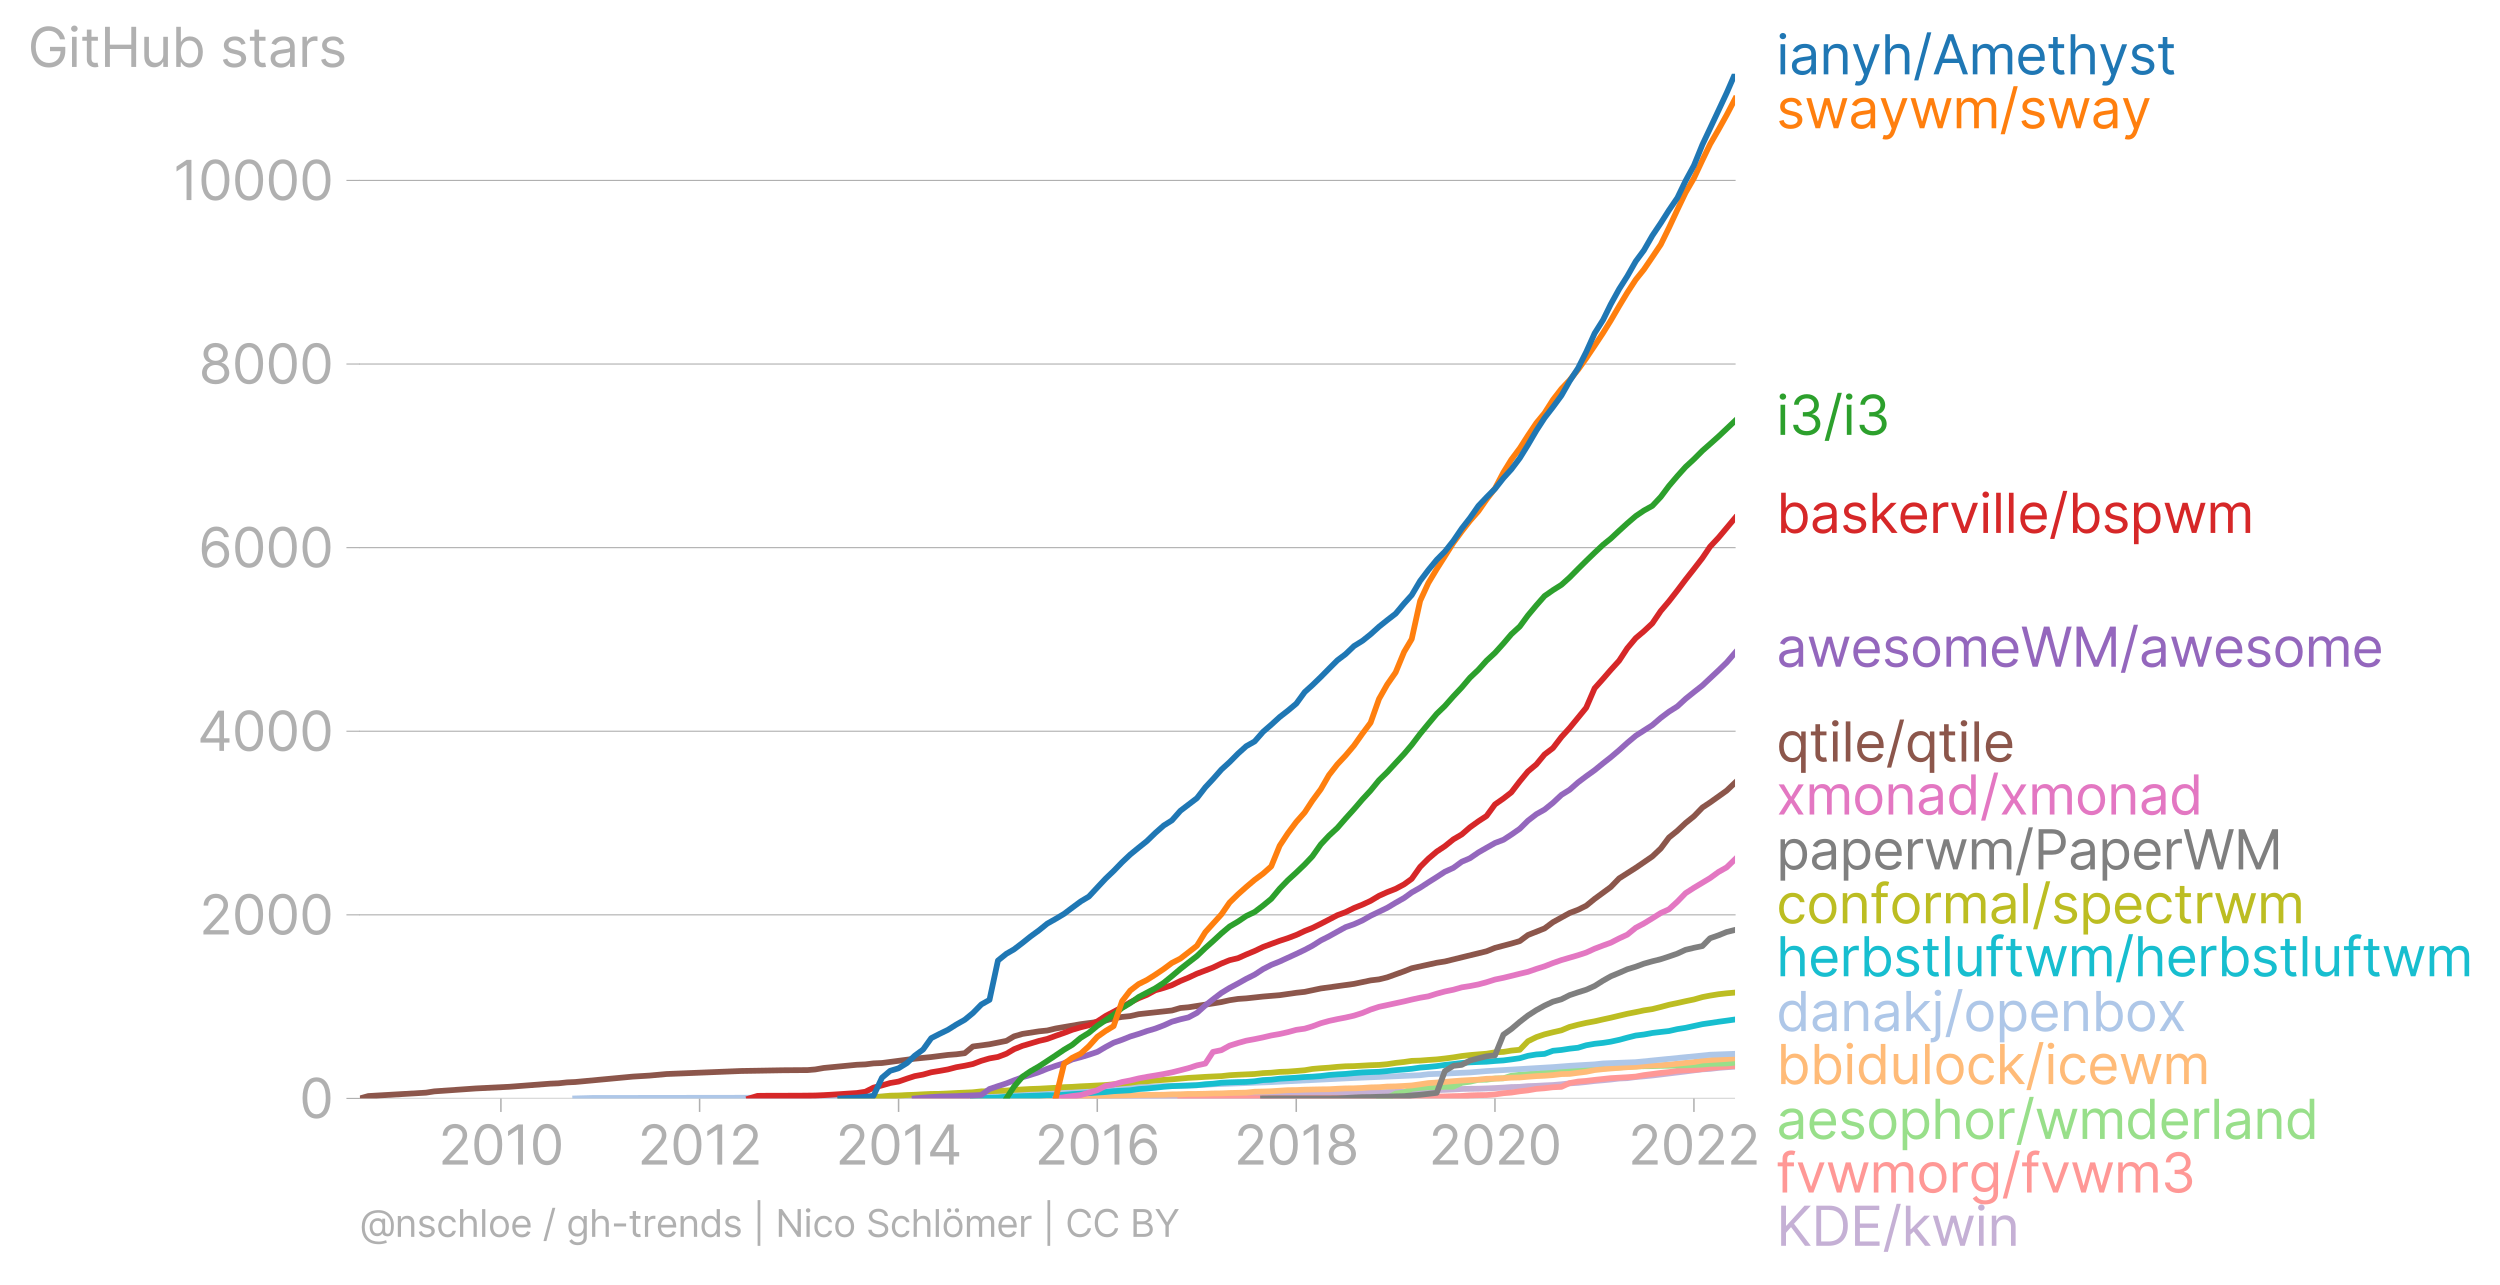 <svg xmlns:xlink="http://www.w3.org/1999/xlink" width="865.668" height="444.8" viewBox="0 0 649.251 333.6" xmlns="http://www.w3.org/2000/svg"><defs><style>*{stroke-linejoin:round;stroke-linecap:butt}</style></defs><g id="figure_1"><path d="M0 333.6h649.25V0H0v333.6z" style="fill:none" id="patch_1"/><g id="axes_1"><path d="M93.468 285.266h357.12V19.154H93.468v266.112z" style="fill:none" id="patch_2"/><g id="matplotlib.axis_1"><g id="xtick_1"><g id="line2d_1"><defs><path id="mdd816fdd1c" d="M0 0v3.5" style="stroke:#b0b0b0;stroke-width:.4"/></defs><use xlink:href="#mdd816fdd1c" x="130.085" y="285.266" style="fill:#b0b0b0;stroke:#b0b0b0;stroke-width:.4"/></g><g style="fill:#b0b0b0" transform="matrix(.14 0 0 -.14 113.847 302.45)" id="text_1"><defs><path id="Inter-Regular-32" d="M482 0h2936v500H1255v36l1045 1119c800 856 1036 1256 1036 1772 0 718-581 1291-1400 1291-815 0-1436-554-1436-1373h536c0 530 344 882 882 882 505 0 891-309 891-800 0-429-252-747-791-1336L482 409V0z" transform="scale(.016)"/><path id="Inter-Regular-30" d="M2000-64c1027 0 1618 871 1618 2391 0 1509-600 2391-1618 2391S382 3836 382 2327C382 807 973-64 2000-64zm0 500c-677 0-1073 680-1073 1891 0 1209 400 1900 1073 1900s1073-691 1073-1900c0-1211-396-1891-1073-1891z" transform="scale(.016)"/><path id="Inter-Regular-31" d="M2118 4655h-563L391 3882v-573l1136 755h28V0h563v4655z" transform="scale(.016)"/></defs><use xlink:href="#Inter-Regular-32"/><use xlink:href="#Inter-Regular-30" x="60.511"/><use xlink:href="#Inter-Regular-31" x="123.011"/><use xlink:href="#Inter-Regular-30" x="169.46"/></g></g><g id="xtick_2"><use xlink:href="#mdd816fdd1c" x="181.688" y="285.266" style="fill:#b0b0b0;stroke:#b0b0b0;stroke-width:.4" id="line2d_2"/><g style="fill:#b0b0b0" transform="matrix(.14 0 0 -.14 165.59 302.45)" id="text_2"><use xlink:href="#Inter-Regular-32"/><use xlink:href="#Inter-Regular-30" x="60.511"/><use xlink:href="#Inter-Regular-31" x="123.011"/><use xlink:href="#Inter-Regular-32" x="169.46"/></g></g><g id="xtick_3"><use xlink:href="#mdd816fdd1c" x="233.362" y="285.266" style="fill:#b0b0b0;stroke:#b0b0b0;stroke-width:.4" id="line2d_3"/><g style="fill:#b0b0b0" transform="matrix(.14 0 0 -.14 217.005 302.45)" id="text_3"><defs><path id="Inter-Regular-34" d="M373 955h2191V0h536v955h636v500h-636v3200h-682L373 1418V955zm2191 500H982v36l1545 2445h37V1455z" transform="scale(.016)"/></defs><use xlink:href="#Inter-Regular-32"/><use xlink:href="#Inter-Regular-30" x="60.511"/><use xlink:href="#Inter-Regular-31" x="123.011"/><use xlink:href="#Inter-Regular-34" x="169.46"/></g></g><g id="xtick_4"><use xlink:href="#mdd816fdd1c" x="284.964" y="285.266" style="fill:#b0b0b0;stroke:#b0b0b0;stroke-width:.4" id="line2d_4"/><g style="fill:#b0b0b0" transform="matrix(.14 0 0 -.14 268.737 302.45)" id="text_4"><defs><path id="Inter-Regular-36" d="M2027-64c941-11 1555 698 1555 1564 0 900-666 1545-1464 1545-479 0-891-234-1145-618h-37c3 1134 444 1791 1164 1791 491 0 786-309 891-727h555c-114 723-664 1227-1446 1227-1048 0-1691-927-1691-2573C409 425 1264-55 2027-64zm0 500c-584 0-1011 498-1009 1055 3 557 450 1054 1028 1054 570 0 990-468 990-1045 0-591-438-1064-1009-1064z" transform="scale(.016)"/></defs><use xlink:href="#Inter-Regular-32"/><use xlink:href="#Inter-Regular-30" x="60.511"/><use xlink:href="#Inter-Regular-31" x="123.011"/><use xlink:href="#Inter-Regular-36" x="169.46"/></g></g><g id="xtick_5"><use xlink:href="#mdd816fdd1c" x="336.638" y="285.266" style="fill:#b0b0b0;stroke:#b0b0b0;stroke-width:.4" id="line2d_5"/><g style="fill:#b0b0b0" transform="matrix(.14 0 0 -.14 320.46 302.45)" id="text_5"><defs><path id="Inter-Regular-38" d="M1973-64c929 0 1577 544 1582 1300-5 589-398 1089-900 1182v27c436 114 722 541 727 1037-5 709-600 1236-1409 1236-818 0-1414-527-1409-1236-5-496 282-923 727-1037v-27c-511-93-905-593-900-1182C386 480 1034-64 1973-64zm0 500c-639 0-1032 328-1027 828-5 525 429 900 1027 900 588 0 1023-375 1027-900-4-500-398-828-1027-828zm0 2209c-509 0-868 319-864 800-4 473 341 782 864 782 513 0 859-309 863-782-4-481-363-800-863-800z" transform="scale(.016)"/></defs><use xlink:href="#Inter-Regular-32"/><use xlink:href="#Inter-Regular-30" x="60.511"/><use xlink:href="#Inter-Regular-31" x="123.011"/><use xlink:href="#Inter-Regular-38" x="169.46"/></g></g><g id="xtick_6"><use xlink:href="#mdd816fdd1c" x="388.241" y="285.266" style="fill:#b0b0b0;stroke:#b0b0b0;stroke-width:.4" id="line2d_6"/><g style="fill:#b0b0b0" transform="matrix(.14 0 0 -.14 371.019 302.45)" id="text_6"><use xlink:href="#Inter-Regular-32"/><use xlink:href="#Inter-Regular-30" x="60.511"/><use xlink:href="#Inter-Regular-32" x="123.011"/><use xlink:href="#Inter-Regular-30" x="183.523"/></g></g><g id="xtick_7"><use xlink:href="#mdd816fdd1c" x="439.914" y="285.266" style="fill:#b0b0b0;stroke:#b0b0b0;stroke-width:.4" id="line2d_7"/><g style="fill:#b0b0b0" transform="matrix(.14 0 0 -.14 422.831 302.45)" id="text_7"><use xlink:href="#Inter-Regular-32"/><use xlink:href="#Inter-Regular-30" x="60.511"/><use xlink:href="#Inter-Regular-32" x="123.011"/><use xlink:href="#Inter-Regular-32" x="183.523"/></g></g></g><g id="matplotlib.axis_2"><g id="ytick_1"><path d="M93.468 285.266h357.12" clip-path="url(#p4272e8a18f)" style="fill:none;stroke:#b0b0b0;stroke-width:.3;stroke-linecap:square" id="line2d_8"/><g id="line2d_9"><defs><path id="m807cc9aea5" d="M0 0h-3.5" style="stroke:#b0b0b0;stroke-width:.3"/></defs><use xlink:href="#m807cc9aea5" x="93.468" y="285.266" style="fill:#b0b0b0;stroke:#b0b0b0;stroke-width:.3"/></g><use xlink:href="#Inter-Regular-30" style="fill:#b0b0b0" transform="matrix(.14 0 0 -.14 77.718 290.358)" id="text_8"/></g><g id="ytick_2"><path d="M93.468 237.585h357.12" clip-path="url(#p4272e8a18f)" style="fill:none;stroke:#b0b0b0;stroke-width:.3;stroke-linecap:square" id="line2d_10"/><use xlink:href="#m807cc9aea5" x="93.468" y="237.585" style="fill:#b0b0b0;stroke:#b0b0b0;stroke-width:.3" id="line2d_11"/><g style="fill:#b0b0b0" transform="matrix(.14 0 0 -.14 51.746 242.676)" id="text_9"><use xlink:href="#Inter-Regular-32"/><use xlink:href="#Inter-Regular-30" x="60.511"/><use xlink:href="#Inter-Regular-30" x="123.011"/><use xlink:href="#Inter-Regular-30" x="185.511"/></g></g><g id="ytick_3"><path d="M93.468 189.903h357.12" clip-path="url(#p4272e8a18f)" style="fill:none;stroke:#b0b0b0;stroke-width:.3;stroke-linecap:square" id="line2d_12"/><use xlink:href="#m807cc9aea5" x="93.468" y="189.903" style="fill:#b0b0b0;stroke:#b0b0b0;stroke-width:.3" id="line2d_13"/><g style="fill:#b0b0b0" transform="matrix(.14 0 0 -.14 51.23 194.994)" id="text_10"><use xlink:href="#Inter-Regular-34"/><use xlink:href="#Inter-Regular-30" x="64.205"/><use xlink:href="#Inter-Regular-30" x="126.705"/><use xlink:href="#Inter-Regular-30" x="189.205"/></g></g><g id="ytick_4"><path d="M93.468 142.221h357.12" clip-path="url(#p4272e8a18f)" style="fill:none;stroke:#b0b0b0;stroke-width:.3;stroke-linecap:square" id="line2d_14"/><use xlink:href="#m807cc9aea5" x="93.468" y="142.221" style="fill:#b0b0b0;stroke:#b0b0b0;stroke-width:.3" id="line2d_15"/><g style="fill:#b0b0b0" transform="matrix(.14 0 0 -.14 51.488 147.312)" id="text_11"><use xlink:href="#Inter-Regular-36"/><use xlink:href="#Inter-Regular-30" x="62.358"/><use xlink:href="#Inter-Regular-30" x="124.858"/><use xlink:href="#Inter-Regular-30" x="187.358"/></g></g><g id="ytick_5"><path d="M93.468 94.54h357.12" clip-path="url(#p4272e8a18f)" style="fill:none;stroke:#b0b0b0;stroke-width:.3;stroke-linecap:square" id="line2d_16"/><use xlink:href="#m807cc9aea5" x="93.468" y="94.539" style="fill:#b0b0b0;stroke:#b0b0b0;stroke-width:.3" id="line2d_17"/><g style="fill:#b0b0b0" transform="matrix(.14 0 0 -.14 51.587 99.63)" id="text_12"><use xlink:href="#Inter-Regular-38"/><use xlink:href="#Inter-Regular-30" x="61.648"/><use xlink:href="#Inter-Regular-30" x="124.148"/><use xlink:href="#Inter-Regular-30" x="186.648"/></g></g><g id="ytick_6"><path d="M93.468 46.857h357.12" clip-path="url(#p4272e8a18f)" style="fill:none;stroke:#b0b0b0;stroke-width:.3;stroke-linecap:square" id="line2d_18"/><use xlink:href="#m807cc9aea5" x="93.468" y="46.857" style="fill:#b0b0b0;stroke:#b0b0b0;stroke-width:.3" id="line2d_19"/><g style="fill:#b0b0b0" transform="matrix(.14 0 0 -.14 44.965 51.949)" id="text_13"><use xlink:href="#Inter-Regular-31"/><use xlink:href="#Inter-Regular-30" x="46.449"/><use xlink:href="#Inter-Regular-30" x="108.949"/><use xlink:href="#Inter-Regular-30" x="171.449"/><use xlink:href="#Inter-Regular-30" x="233.949"/></g></g><g style="fill:#b0b0b0" transform="matrix(.14 0 0 -.14 7.2 17.383)" id="text_14"><defs><path id="Inter-Regular-47" d="M3746 3200h581c-172 900-927 1518-1909 1518-1193 0-2036-918-2036-2391C382 855 1218-64 2455-64c1109 0 1900 739 1900 1891v500H2582v-500h1227c-16-836-566-1363-1354-1363-864 0-1528 654-1528 1863s664 1864 1491 1864c673 0 1130-380 1328-991z" transform="scale(.016)"/><path id="Inter-Regular-69" d="M491 0h536v3491H491V0zm273 4073c209 0 382 163 382 363s-173 364-382 364-382-164-382-364 173-363 382-363z" transform="scale(.016)"/><path id="Inter-Regular-74" d="M2009 3491h-745v836H727v-836H200v-455h527V855c0-610 491-900 946-900 200 0 327 36 400 63l-109 482c-46-9-118-27-237-27-236 0-463 72-463 527v2036h745v455z" transform="scale(.016)"/><path id="Inter-Regular-48" d="M564 0h563v2082h2482V0h564v4655h-564V2582H1127v2073H564V0z" transform="scale(.016)"/><path id="Inter-Regular-75" d="M2691 1427c0-654-500-954-900-954-445 0-764 327-764 836v2182H491V1273C491 382 964-45 1618-45c528 0 873 281 1037 636h36V0h536v3491h-536V1427z" transform="scale(.016)"/><path id="Inter-Regular-62" d="M564 0h518v536h64c118-191 345-609 1018-609 872 0 1482 700 1482 1809 0 1100-610 1800-1491 1800-682 0-891-418-1009-600h-46v1719H564V0zm527 1745c0 782 345 1310 1000 1310 682 0 1018-573 1018-1310 0-745-345-1336-1018-1336-645 0-1000 546-1000 1336z" transform="scale(.016)"/><path id="Inter-Regular-73" d="M2964 2709c-168 496-546 827-1237 827-736 0-1281-418-1281-1009 0-482 286-804 927-954l582-137c352-81 518-250 518-491 0-300-318-545-818-545-439 0-714 189-809 564L336 836C461 243 950-73 1664-73c811 0 1363 443 1363 1046 0 486-304 793-927 945l-518 127c-414 103-600 241-600 510 0 300 318 518 745 518 469 0 662-259 755-500l482 136z" transform="scale(.016)"/><path id="Inter-Regular-61" d="M1518-82c609 0 928 327 1037 555h27V0h536v2300c0 1109-845 1236-1291 1236-527 0-1127-181-1400-818l509-182c119 255 398 528 910 528 493 0 736-262 736-709v-19c0-259-264-236-900-318-648-84-1355-227-1355-1027C327 309 855-82 1518-82zm82 482c-427 0-736 191-736 564 0 409 372 536 791 591 227 27 836 90 927 200v-491c0-437-346-864-982-864z" transform="scale(.016)"/><path id="Inter-Regular-72" d="M491 0h536v2209c0 473 373 818 882 818 143 0 291-27 327-36v545c-61 5-202 9-281 9-419 0-782-236-909-581h-37v527H491V0z" transform="scale(.016)"/></defs><use xlink:href="#Inter-Regular-47"/><use xlink:href="#Inter-Regular-69" x="74.29"/><use xlink:href="#Inter-Regular-74" x="98.011"/><use xlink:href="#Inter-Regular-48" x="134.375"/><use xlink:href="#Inter-Regular-75" x="208.381"/><use xlink:href="#Inter-Regular-62" x="266.477"/><use xlink:href="#Inter-Regular-20" x="328.551"/><use xlink:href="#Inter-Regular-73" x="356.676"/><use xlink:href="#Inter-Regular-74" x="408.949"/><use xlink:href="#Inter-Regular-61" x="445.313"/><use xlink:href="#Inter-Regular-72" x="501.705"/><use xlink:href="#Inter-Regular-73" x="538.921"/></g></g><path d="m276.34 285.266 2.121-.095 2.191-.095 2.121-.024h2.191l2.192-.048 2.05-.024h2.191l2.12-.047h2.192l2.12-.024h2.192l2.192-.024h2.12l2.192-.048 2.12-.024 2.192-.023 2.191-.048h1.98l2.19-.024 2.121-.024 2.192-.048 2.12-.071h2.192l2.191-.024 2.12-.048 2.192-.071 2.12-.048 2.192-.024 2.191-.047 1.98-.096 2.191-.119 2.12-.024h2.192l2.12-.024 2.192-.023 2.191-.143 2.121-.143 2.191-.048 2.121-.096 2.191-.023 2.192-.048 1.98-.143 2.19-.072 2.121-.119 2.191-.071 2.121-.096 2.191-.095 2.192-.12 2.12-.047 2.192-.024 2.12-.071 2.192-.096 2.191-.119 2.05-.143 2.192-.048 2.12-.19 2.192-.072 2.12-.12 2.192-.094 2.191-.191 2.12-.239 2.192-.143 2.12-.214 2.192-.262 2.191-.191 1.98-.19 2.191-.263 2.12-.095 2.192-.287 2.12-.19 2.192-.215 2.191-.262 2.121-.262 2.191-.263 2.121-.262 2.191-.286 2.192-.262 1.98-.12 2.19-.262 2.121-.167 2.191-.143" clip-path="url(#p4272e8a18f)" style="fill:none;stroke:#c5b0d5;stroke-width:1.5;stroke-linecap:square" id="line2d_20"/><path d="m306.525 285.266 2.12-.024h2.192l2.191-.023h8.483l2.12-.024h6.503l2.192-.048h4.312l2.191-.024 1.98-.024H351.624l2.191-.047h2.121l2.191-.048h2.121l2.191-.024h2.192l1.98-.047 2.19-.024 2.121-.048 2.191-.071 2.121-.048 2.191-.072 2.192-.047 2.12-.143 2.192-.072 2.12-.024 2.192-.167 2.191-.31 2.05-.166 2.192-.334 2.12-.239 2.192-.381 2.12-.167 2.192-.262 2.191-.096 2.12-.977 2.192-.405 2.12-.167 2.192-.263 2.191-.238 1.98-.214 2.191-.12 2.12-.119 2.192-.167 2.12-.381 2.192-.286 2.191-.286 2.121-.215 2.191-.334 2.121-.143 2.191-.095 2.192-.215 1.98-.286 2.19-.19 2.121-.167 2.191-.167" clip-path="url(#p4272e8a18f)" style="fill:none;stroke:#ff9896;stroke-width:1.5;stroke-linecap:square" id="line2d_21"/><path d="m358.127 285.266 2.121-.119 2.191-1.12 2.192-.334 1.98-.93 2.19-.238 2.121-.143 2.191-.096 2.121-.047 2.191-.024 2.192-1.002 2.12-.286 2.192-.5 2.12-.024 2.192-.31 2.191-.048 2.05-.667 2.192-.263 2.12-.19 2.192-.143 2.12-.286 2.192-.239 2.191-.238 2.12-.048 2.192-.071 2.12-.167 2.192-.167 2.191-.096 1.98-.119 2.191-.143 2.12-.143 2.192-.12 2.12-.047 2.192-.024 2.191-.071 2.121-.024 2.191-.095 2.121-.024 2.191-.096 2.192-.095 1.98-.19 2.19-.048 2.121-.048 2.191-.215" clip-path="url(#p4272e8a18f)" style="fill:none;stroke:#98df8a;stroke-width:1.5;stroke-linecap:square" id="line2d_22"/><g style="fill:#1f77b4" transform="matrix(.14 0 0 -.14 461.302 19.307)" id="text_15"><defs><path id="Inter-Regular-6e" d="M1027 2100c0 609 378 955 891 955 498 0 800-325 800-873V0h537v2218c0 891-475 1318-1182 1318-527 0-855-236-1018-591h-46v546H491V0h536v2100z" transform="scale(.016)"/><path id="Inter-Regular-79" d="M836-1309c485 0 825 257 1028 800l1482 4000h-582L1800 709h-36L800 3491H218L1509-18l-100-273c-195-532-436-582-827-482l-136-472c54-28 209-64 390-64z" transform="scale(.016)"/><path id="Inter-Regular-68" d="M1027 2100c0 609 389 955 919 955 504 0 809-319 809-873V0h536v2218c0 898-477 1318-1191 1318-550 0-864-229-1027-591h-46v1710H491V0h536v2100z" transform="scale(.016)"/><path id="Inter-Regular-2f" d="M2136 4873h-490L146-700h490l1500 5573z" transform="scale(.016)"/><path id="Inter-Regular-41" d="m755 0 468 1318h1882L3573 0h591L2455 4655h-582L164 0h591zm645 1818 746 2100h36l745-2100H1400z" transform="scale(.016)"/><path id="Inter-Regular-6d" d="M491 0h536v2182c0 511 373 873 791 873 407 0 691-266 691-664V0h546v2273c0 450 281 782 772 782 382 0 709-203 709-719V0h537v2336c0 821-441 1200-1064 1200-500 0-866-229-1045-591h-37c-172 373-477 591-936 591-455 0-791-218-936-591h-46v546H491V0z" transform="scale(.016)"/><path id="Inter-Regular-65" d="M1955-73c709 0 1227 355 1391 882l-519 146c-136-364-452-546-872-546-630 0-1064 407-1089 1155h2534v227c0 1300-773 1745-1500 1745-945 0-1573-745-1573-1818S946-73 1955-73zM866 2027c36 543 420 1028 1034 1028 582 0 955-437 955-1028H866z" transform="scale(.016)"/></defs><use xlink:href="#Inter-Regular-69"/><use xlink:href="#Inter-Regular-61" x="23.722"/><use xlink:href="#Inter-Regular-6e" x="80.114"/><use xlink:href="#Inter-Regular-79" x="138.636"/><use xlink:href="#Inter-Regular-68" x="194.318"/><use xlink:href="#Inter-Regular-2f" x="253.409"/><use xlink:href="#Inter-Regular-41" x="289.063"/><use xlink:href="#Inter-Regular-6d" x="356.676"/><use xlink:href="#Inter-Regular-65" x="443.608"/><use xlink:href="#Inter-Regular-74" x="501.847"/><use xlink:href="#Inter-Regular-68" x="538.21"/><use xlink:href="#Inter-Regular-79" x="597.301"/><use xlink:href="#Inter-Regular-73" x="652.983"/><use xlink:href="#Inter-Regular-74" x="705.256"/></g><g style="fill:#ff7f0e" transform="matrix(.14 0 0 -.14 461.302 33.307)" id="text_16"><defs><path id="Inter-Regular-77" d="M1282 0h527l764 2682h54L3391 0h527l1064 3491h-564L3664 827h-37l-736 2664h-573L1573 818h-37L782 3491H218L1282 0z" transform="scale(.016)"/></defs><use xlink:href="#Inter-Regular-73"/><use xlink:href="#Inter-Regular-77" x="52.273"/><use xlink:href="#Inter-Regular-61" x="133.523"/><use xlink:href="#Inter-Regular-79" x="189.915"/><use xlink:href="#Inter-Regular-77" x="245.597"/><use xlink:href="#Inter-Regular-6d" x="326.847"/><use xlink:href="#Inter-Regular-2f" x="413.778"/><use xlink:href="#Inter-Regular-73" x="449.432"/><use xlink:href="#Inter-Regular-77" x="501.705"/><use xlink:href="#Inter-Regular-61" x="582.955"/><use xlink:href="#Inter-Regular-79" x="639.347"/></g><g style="fill:#2ca02c" transform="matrix(.14 0 0 -.14 461.302 112.933)" id="text_17"><defs><path id="Inter-Regular-33" d="M2055-64c902 0 1572 566 1572 1328 0 591-350 1020-936 1118v36c470 143 764 530 764 1055 0 659-521 1245-1382 1245-805 0-1473-495-1500-1227h545c21 464 462 736 946 736 513 0 845-311 845-782 0-490-384-809-936-809h-373v-500h373c707 0 1100-359 1100-872 0-494-430-828-1027-828-539 0-966 278-1000 728H473C507 432 1152-64 2055-64z" transform="scale(.016)"/></defs><use xlink:href="#Inter-Regular-69"/><use xlink:href="#Inter-Regular-33" x="23.722"/><use xlink:href="#Inter-Regular-2f" x="87.358"/><use xlink:href="#Inter-Regular-69" x="123.011"/><use xlink:href="#Inter-Regular-33" x="146.733"/></g><g style="fill:#d62728" transform="matrix(.14 0 0 -.14 461.302 138.395)" id="text_18"><defs><path id="Inter-Regular-6b" d="M491 0h536v1307l375 348L2709 0h682L1807 2000l1475 1491h-664L1091 1936h-64v2719H491V0z" transform="scale(.016)"/><path id="Inter-Regular-76" d="M3346 3491h-582L1800 709h-36L800 3491H218L1509 0h546l1291 3491z" transform="scale(.016)"/><path id="Inter-Regular-6c" d="M1027 4655H491V0h536v4655z" transform="scale(.016)"/><path id="Inter-Regular-70" d="M491-1309h536V536h46c118-191 345-609 1018-609 873 0 1482 700 1482 1809 0 1100-609 1800-1491 1800-682 0-891-418-1009-600h-64v555H491v-4800zm527 3054c0 782 346 1310 1000 1310 682 0 1018-573 1018-1310 0-745-345-1336-1018-1336-645 0-1000 546-1000 1336z" transform="scale(.016)"/></defs><use xlink:href="#Inter-Regular-62"/><use xlink:href="#Inter-Regular-61" x="62.074"/><use xlink:href="#Inter-Regular-73" x="118.466"/><use xlink:href="#Inter-Regular-6b" x="170.739"/><use xlink:href="#Inter-Regular-65" x="225.142"/><use xlink:href="#Inter-Regular-72" x="283.381"/><use xlink:href="#Inter-Regular-76" x="320.597"/><use xlink:href="#Inter-Regular-69" x="376.278"/><use xlink:href="#Inter-Regular-6c" x="400"/><use xlink:href="#Inter-Regular-6c" x="423.722"/><use xlink:href="#Inter-Regular-65" x="447.443"/><use xlink:href="#Inter-Regular-2f" x="505.682"/><use xlink:href="#Inter-Regular-62" x="541.335"/><use xlink:href="#Inter-Regular-73" x="603.409"/><use xlink:href="#Inter-Regular-70" x="655.682"/><use xlink:href="#Inter-Regular-77" x="716.619"/><use xlink:href="#Inter-Regular-6d" x="797.869"/></g><g style="fill:#9467bd" transform="matrix(.14 0 0 -.14 461.302 173.155)" id="text_19"><defs><path id="Inter-Regular-6f" d="M1909-73c946 0 1582 718 1582 1800 0 1091-636 1809-1582 1809-945 0-1582-718-1582-1809C327 645 964-73 1909-73zm0 482c-718 0-1045 618-1045 1318s327 1328 1045 1328 1046-628 1046-1328S2627 409 1909 409z" transform="scale(.016)"/><path id="Inter-Regular-57" d="M1409 0h582l1027 3709h37L4082 0h582l1272 4655h-572L4391 864h-45l-991 3791h-637L1727 864h-45L709 4655H136L1409 0z" transform="scale(.016)"/><path id="Inter-Regular-4d" d="M564 4655V0h527v3536h45L2591 0h509l1455 3536h45V0h527v4655h-672L2873 791h-55L1236 4655H564z" transform="scale(.016)"/></defs><use xlink:href="#Inter-Regular-61"/><use xlink:href="#Inter-Regular-77" x="56.392"/><use xlink:href="#Inter-Regular-65" x="137.642"/><use xlink:href="#Inter-Regular-73" x="195.881"/><use xlink:href="#Inter-Regular-6f" x="248.153"/><use xlink:href="#Inter-Regular-6d" x="307.813"/><use xlink:href="#Inter-Regular-65" x="394.744"/><use xlink:href="#Inter-Regular-57" x="452.983"/><use xlink:href="#Inter-Regular-4d" x="547.869"/><use xlink:href="#Inter-Regular-2f" x="636.79"/><use xlink:href="#Inter-Regular-61" x="672.443"/><use xlink:href="#Inter-Regular-77" x="728.835"/><use xlink:href="#Inter-Regular-65" x="810.085"/><use xlink:href="#Inter-Regular-73" x="868.324"/><use xlink:href="#Inter-Regular-6f" x="920.597"/><use xlink:href="#Inter-Regular-6d" x="980.256"/><use xlink:href="#Inter-Regular-65" x="1067.188"/></g><g style="fill:#8c564b" transform="matrix(.14 0 0 -.14 461.302 197.775)" id="text_20"><defs><path id="Inter-Regular-71" d="M2873-1309h536v4800h-518v-555h-64c-118 182-327 600-1009 600-882 0-1491-700-1491-1800C327 627 936-73 1809-73c673 0 900 418 1018 609h46v-1845zM1882 409c-673 0-1018 591-1018 1336 0 737 336 1310 1018 1310 654 0 1000-528 1000-1310 0-790-355-1336-1000-1336z" transform="scale(.016)"/></defs><use xlink:href="#Inter-Regular-71"/><use xlink:href="#Inter-Regular-74" x="60.938"/><use xlink:href="#Inter-Regular-69" x="97.301"/><use xlink:href="#Inter-Regular-6c" x="121.023"/><use xlink:href="#Inter-Regular-65" x="144.744"/><use xlink:href="#Inter-Regular-2f" x="202.983"/><use xlink:href="#Inter-Regular-71" x="238.636"/><use xlink:href="#Inter-Regular-74" x="299.574"/><use xlink:href="#Inter-Regular-69" x="335.938"/><use xlink:href="#Inter-Regular-6c" x="359.659"/><use xlink:href="#Inter-Regular-65" x="383.381"/></g><g style="fill:#e377c2" transform="matrix(.14 0 0 -.14 461.302 211.536)" id="text_21"><defs><path id="Inter-Regular-78" d="M891 3491H273l1109-1746L273 0h618l836 1355L2564 0h618L2055 1745l1127 1746h-618l-837-1427-836 1427z" transform="scale(.016)"/><path id="Inter-Regular-64" d="M1809-73c673 0 900 418 1018 609h64V0h518v4655h-536V2936h-46c-118 182-327 600-1009 600-882 0-1491-700-1491-1800C327 627 936-73 1809-73zm73 482c-673 0-1018 591-1018 1336 0 737 336 1310 1018 1310 654 0 1000-528 1000-1310 0-790-355-1336-1000-1336z" transform="scale(.016)"/></defs><use xlink:href="#Inter-Regular-78"/><use xlink:href="#Inter-Regular-6d" x="53.977"/><use xlink:href="#Inter-Regular-6f" x="140.909"/><use xlink:href="#Inter-Regular-6e" x="200.568"/><use xlink:href="#Inter-Regular-61" x="259.091"/><use xlink:href="#Inter-Regular-64" x="315.483"/><use xlink:href="#Inter-Regular-2f" x="377.557"/><use xlink:href="#Inter-Regular-78" x="413.21"/><use xlink:href="#Inter-Regular-6d" x="467.188"/><use xlink:href="#Inter-Regular-6f" x="554.119"/><use xlink:href="#Inter-Regular-6e" x="613.779"/><use xlink:href="#Inter-Regular-61" x="672.301"/><use xlink:href="#Inter-Regular-64" x="728.693"/></g><g style="fill:#7f7f7f" transform="matrix(.14 0 0 -.14 461.302 225.775)" id="text_22"><defs><path id="Inter-Regular-50" d="M564 0h563v1700h1019c1084 0 1572 659 1572 1482s-488 1473-1582 1473H564V0zm563 2200v1955h991c757 0 1046-414 1046-973s-289-982-1037-982H1127z" transform="scale(.016)"/></defs><use xlink:href="#Inter-Regular-70"/><use xlink:href="#Inter-Regular-61" x="60.938"/><use xlink:href="#Inter-Regular-70" x="117.33"/><use xlink:href="#Inter-Regular-65" x="178.267"/><use xlink:href="#Inter-Regular-72" x="236.506"/><use xlink:href="#Inter-Regular-77" x="273.722"/><use xlink:href="#Inter-Regular-6d" x="354.972"/><use xlink:href="#Inter-Regular-2f" x="441.904"/><use xlink:href="#Inter-Regular-50" x="477.557"/><use xlink:href="#Inter-Regular-61" x="541.051"/><use xlink:href="#Inter-Regular-70" x="597.443"/><use xlink:href="#Inter-Regular-65" x="658.381"/><use xlink:href="#Inter-Regular-72" x="716.619"/><use xlink:href="#Inter-Regular-57" x="753.835"/><use xlink:href="#Inter-Regular-4d" x="848.722"/></g><g style="fill:#bcbd22" transform="matrix(.14 0 0 -.14 461.302 239.775)" id="text_23"><defs><path id="Inter-Regular-63" d="M1909-73c773 0 1282 473 1373 1091h-536c-100-382-419-609-837-609-636 0-1045 527-1045 1336 0 791 418 1310 1045 1310 473 0 755-291 837-610h536c-91 655-646 1091-1382 1091-945 0-1573-745-1573-1809C327 682 927-73 1909-73z" transform="scale(.016)"/><path id="Inter-Regular-66" d="M2046 3491h-782v354c0 346 145 528 500 528 154 0 245-37 300-55l154 464c-82 36-245 91-509 91-500 0-982-300-982-900v-482H164v-455h563V0h537v3036h782v455z" transform="scale(.016)"/></defs><use xlink:href="#Inter-Regular-63"/><use xlink:href="#Inter-Regular-6f" x="55.824"/><use xlink:href="#Inter-Regular-6e" x="115.483"/><use xlink:href="#Inter-Regular-66" x="174.006"/><use xlink:href="#Inter-Regular-6f" x="210.085"/><use xlink:href="#Inter-Regular-72" x="269.744"/><use xlink:href="#Inter-Regular-6d" x="306.96"/><use xlink:href="#Inter-Regular-61" x="393.892"/><use xlink:href="#Inter-Regular-6c" x="450.284"/><use xlink:href="#Inter-Regular-2f" x="474.006"/><use xlink:href="#Inter-Regular-73" x="509.659"/><use xlink:href="#Inter-Regular-70" x="561.932"/><use xlink:href="#Inter-Regular-65" x="622.869"/><use xlink:href="#Inter-Regular-63" x="681.108"/><use xlink:href="#Inter-Regular-74" x="736.932"/><use xlink:href="#Inter-Regular-72" x="773.296"/><use xlink:href="#Inter-Regular-77" x="810.511"/><use xlink:href="#Inter-Regular-6d" x="891.762"/></g><g style="fill:#17becf" transform="matrix(.14 0 0 -.14 461.302 253.536)" id="text_24"><use xlink:href="#Inter-Regular-68"/><use xlink:href="#Inter-Regular-65" x="59.091"/><use xlink:href="#Inter-Regular-72" x="117.33"/><use xlink:href="#Inter-Regular-62" x="154.545"/><use xlink:href="#Inter-Regular-73" x="216.619"/><use xlink:href="#Inter-Regular-74" x="268.892"/><use xlink:href="#Inter-Regular-6c" x="305.256"/><use xlink:href="#Inter-Regular-75" x="328.977"/><use xlink:href="#Inter-Regular-66" x="387.074"/><use xlink:href="#Inter-Regular-74" x="423.153"/><use xlink:href="#Inter-Regular-77" x="459.517"/><use xlink:href="#Inter-Regular-6d" x="540.767"/><use xlink:href="#Inter-Regular-2f" x="627.699"/><use xlink:href="#Inter-Regular-68" x="663.352"/><use xlink:href="#Inter-Regular-65" x="722.443"/><use xlink:href="#Inter-Regular-72" x="780.682"/><use xlink:href="#Inter-Regular-62" x="817.898"/><use xlink:href="#Inter-Regular-73" x="879.972"/><use xlink:href="#Inter-Regular-74" x="932.245"/><use xlink:href="#Inter-Regular-6c" x="968.608"/><use xlink:href="#Inter-Regular-75" x="992.33"/><use xlink:href="#Inter-Regular-66" x="1050.426"/><use xlink:href="#Inter-Regular-74" x="1086.506"/><use xlink:href="#Inter-Regular-77" x="1122.87"/><use xlink:href="#Inter-Regular-6d" x="1204.12"/></g><g style="fill:#aec7e8" transform="matrix(.14 0 0 -.14 461.302 267.775)" id="text_25"><defs><path id="Inter-Regular-6a" d="M491 3491V-255c0-354-145-554-473-554H-82v-500H27c673 0 1000 409 1000 1054v3746H491zm264 582c209 0 381 163 381 363s-172 364-381 364-382-164-382-364 173-363 382-363z" transform="scale(.016)"/></defs><use xlink:href="#Inter-Regular-64"/><use xlink:href="#Inter-Regular-61" x="62.074"/><use xlink:href="#Inter-Regular-6e" x="118.466"/><use xlink:href="#Inter-Regular-61" x="176.989"/><use xlink:href="#Inter-Regular-6b" x="233.381"/><use xlink:href="#Inter-Regular-6a" x="287.784"/><use xlink:href="#Inter-Regular-2f" x="311.506"/><use xlink:href="#Inter-Regular-6f" x="347.159"/><use xlink:href="#Inter-Regular-70" x="406.818"/><use xlink:href="#Inter-Regular-65" x="467.756"/><use xlink:href="#Inter-Regular-6e" x="525.994"/><use xlink:href="#Inter-Regular-62" x="584.517"/><use xlink:href="#Inter-Regular-6f" x="646.591"/><use xlink:href="#Inter-Regular-78" x="706.25"/></g><g style="fill:#ffbb78" transform="matrix(.14 0 0 -.14 461.302 281.536)" id="text_26"><use xlink:href="#Inter-Regular-62"/><use xlink:href="#Inter-Regular-62" x="62.074"/><use xlink:href="#Inter-Regular-69" x="124.148"/><use xlink:href="#Inter-Regular-64" x="147.869"/><use xlink:href="#Inter-Regular-75" x="209.943"/><use xlink:href="#Inter-Regular-6c" x="268.04"/><use xlink:href="#Inter-Regular-6f" x="291.761"/><use xlink:href="#Inter-Regular-63" x="351.421"/><use xlink:href="#Inter-Regular-6b" x="407.244"/><use xlink:href="#Inter-Regular-2f" x="461.648"/><use xlink:href="#Inter-Regular-69" x="497.301"/><use xlink:href="#Inter-Regular-63" x="521.023"/><use xlink:href="#Inter-Regular-65" x="576.847"/><use xlink:href="#Inter-Regular-77" x="635.085"/><use xlink:href="#Inter-Regular-6d" x="716.335"/></g><g style="fill:#98df8a" transform="matrix(.14 0 0 -.14 461.302 295.775)" id="text_27"><use xlink:href="#Inter-Regular-61"/><use xlink:href="#Inter-Regular-65" x="56.392"/><use xlink:href="#Inter-Regular-73" x="114.631"/><use xlink:href="#Inter-Regular-6f" x="166.903"/><use xlink:href="#Inter-Regular-70" x="226.563"/><use xlink:href="#Inter-Regular-68" x="287.5"/><use xlink:href="#Inter-Regular-6f" x="346.591"/><use xlink:href="#Inter-Regular-72" x="406.25"/><use xlink:href="#Inter-Regular-2f" x="443.466"/><use xlink:href="#Inter-Regular-77" x="479.119"/><use xlink:href="#Inter-Regular-6d" x="560.369"/><use xlink:href="#Inter-Regular-64" x="647.301"/><use xlink:href="#Inter-Regular-65" x="709.375"/><use xlink:href="#Inter-Regular-72" x="767.614"/><use xlink:href="#Inter-Regular-6c" x="804.83"/><use xlink:href="#Inter-Regular-61" x="828.551"/><use xlink:href="#Inter-Regular-6e" x="884.943"/><use xlink:href="#Inter-Regular-64" x="943.466"/></g><g style="fill:#ff9896" transform="matrix(.14 0 0 -.14 461.302 309.695)" id="text_28"><defs><path id="Inter-Regular-67" d="M1900-1382c836 0 1509 382 1509 1282v3591h-518v-555h-55c-118 182-336 600-1018 600-882 0-1491-700-1491-1772C327 673 964 55 1809 55c682 0 900 400 1018 590h46V-64c0-581-409-845-973-845-634 0-857 334-1000 527L473-682c218-366 648-700 1427-700zm-18 1918c-673 0-1018 509-1018 1237 0 709 336 1282 1018 1282 654 0 1000-528 1000-1282 0-773-355-1237-1000-1237z" transform="scale(.016)"/></defs><use xlink:href="#Inter-Regular-66"/><use xlink:href="#Inter-Regular-76" x="36.08"/><use xlink:href="#Inter-Regular-77" x="91.761"/><use xlink:href="#Inter-Regular-6d" x="173.011"/><use xlink:href="#Inter-Regular-6f" x="259.943"/><use xlink:href="#Inter-Regular-72" x="319.602"/><use xlink:href="#Inter-Regular-67" x="356.818"/><use xlink:href="#Inter-Regular-2f" x="417.756"/><use xlink:href="#Inter-Regular-66" x="453.409"/><use xlink:href="#Inter-Regular-76" x="489.489"/><use xlink:href="#Inter-Regular-77" x="545.171"/><use xlink:href="#Inter-Regular-6d" x="626.421"/><use xlink:href="#Inter-Regular-33" x="713.352"/></g><g style="fill:#c5b0d5" transform="matrix(.14 0 0 -.14 461.302 323.536)" id="text_29"><defs><path id="Inter-Regular-4b" d="M564 0h563v1509l582 655L3327 0h682L2055 2555l1954 2100h-736L1182 2345h-55v2310H564V0z" transform="scale(.016)"/><path id="Inter-Regular-44" d="M2000 0c1418 0 2218 882 2218 2336 0 1446-800 2319-2154 2319H564V0h1436zm-873 500v3655h900c1091 0 1646-691 1646-1819 0-1136-555-1836-1709-1836h-837z" transform="scale(.016)"/><path id="Inter-Regular-45" d="M564 0h2845v500H1127v1582h2100v500H1127v1573h2246v500H564V0z" transform="scale(.016)"/></defs><use xlink:href="#Inter-Regular-4b"/><use xlink:href="#Inter-Regular-44" x="65.199"/><use xlink:href="#Inter-Regular-45" x="137.074"/><use xlink:href="#Inter-Regular-2f" x="196.875"/><use xlink:href="#Inter-Regular-6b" x="232.528"/><use xlink:href="#Inter-Regular-77" x="286.932"/><use xlink:href="#Inter-Regular-69" x="368.182"/><use xlink:href="#Inter-Regular-6e" x="391.903"/></g><g style="fill:#b0b0b0" transform="matrix(.097 0 0 -.097 93.468 321.222)" id="text_30"><defs><path id="Inter-Regular-40" d="M3173-1227c463 0 1054 136 1336 254l-127 418c-164-54-691-236-1191-236C1636-791 809 82 809 1627c0 1518 846 2428 2273 2428 1445 0 2127-1019 2127-2037 0-1036-109-1500-573-1500-272 0-418 227-418 482v2055h-482v-255h-27c-63 200-418 373-873 327-681-72-1200-636-1200-1454 0-864 410-1528 1200-1555 519-18 791 237 900 500h28c54-391 545-527 863-527 964 0 1055 1036 1055 1918 0 1246-873 2473-2573 2473-1754 0-2800-1064-2800-2837 0-1836 1009-2872 2864-2872zM2909 582c-591 0-800 536-800 1118 0 527 300 982 818 982 546 0 837-218 837-982 0-755-246-1118-855-1118z" transform="scale(.016)"/><path id="Inter-Regular-2d" d="M2491 2245H455v-500h2036v500z" transform="scale(.016)"/><path id="Inter-Regular-7c" d="M1273 6155H818v-7655h455v7655z" transform="scale(.016)"/><path id="Inter-Regular-4e" d="M4255 4655h-555V991h-45L1109 4655H564V0h563v3655h46L3709 0h546v4655z" transform="scale(.016)"/><path id="Inter-Regular-53" d="M3109 3491h546c-25 702-673 1227-1573 1227-891 0-1591-518-1591-1300 0-627 455-1000 1182-1209l573-164c490-136 927-309 927-772 0-509-491-846-1137-846-554 0-1045 246-1090 773H364C418 436 1036-82 2036-82c1073 0 1682 591 1682 1346 0 872-827 1154-1309 1281l-473 128c-345 91-900 272-900 772 0 446 410 773 1028 773 563 0 991-268 1045-727z" transform="scale(.016)"/><path id="Inter-Regular-f6" d="M1909-73c946 0 1582 718 1582 1800 0 1091-636 1809-1582 1809-945 0-1582-718-1582-1809C327 645 964-73 1909-73zm0 482c-718 0-1045 618-1045 1318s327 1328 1045 1328 1046-628 1046-1328S2627 409 1909 409zm-654 3664c209 0 363 172 363 363 0 209-154 364-363 364-191 0-364-155-364-364 0-191 173-363 364-363zm1309 0c209 0 363 172 363 363 0 209-154 364-363 364-191 0-364-155-364-364 0-191 173-363 364-363z" transform="scale(.016)"/><path id="Inter-Regular-43" d="M4309 3200c-173 955-936 1518-1873 1518-1190 0-2054-918-2054-2391C382 855 1246-64 2436-64c937 0 1700 564 1873 1519h-563c-137-646-691-991-1310-991-845 0-1509 654-1509 1863s664 1864 1509 1864c619 0 1173-346 1310-991h563z" transform="scale(.016)"/><path id="Inter-Regular-42" d="M564 0h1682c1100 0 1554 536 1554 1236 0 737-509 1137-936 1164v45c400 110 754 373 754 973 0 682-454 1237-1427 1237H564V0zm563 500v1618h1146c609 0 991-409 991-882 0-409-282-736-1018-736H1127zm0 2109v1546h1064c618 0 891-328 891-737 0-491-400-809-909-809H1127z" transform="scale(.016)"/><path id="Inter-Regular-59" d="m164 4655 1682-2737V0h563v1918l1682 2737h-645L2155 2482h-55L809 4655H164z" transform="scale(.016)"/></defs><use xlink:href="#Inter-Regular-40"/><use xlink:href="#Inter-Regular-6e" x="93.608"/><use xlink:href="#Inter-Regular-73" x="152.131"/><use xlink:href="#Inter-Regular-63" x="204.403"/><use xlink:href="#Inter-Regular-68" x="260.227"/><use xlink:href="#Inter-Regular-6c" x="319.318"/><use xlink:href="#Inter-Regular-6f" x="343.04"/><use xlink:href="#Inter-Regular-65" x="402.699"/><use xlink:href="#Inter-Regular-20" x="460.938"/><use xlink:href="#Inter-Regular-2f" x="489.063"/><use xlink:href="#Inter-Regular-20" x="524.716"/><use xlink:href="#Inter-Regular-67" x="552.841"/><use xlink:href="#Inter-Regular-68" x="613.779"/><use xlink:href="#Inter-Regular-2d" x="672.869"/><use xlink:href="#Inter-Regular-74" x="718.892"/><use xlink:href="#Inter-Regular-72" x="755.256"/><use xlink:href="#Inter-Regular-65" x="792.472"/><use xlink:href="#Inter-Regular-6e" x="850.71"/><use xlink:href="#Inter-Regular-64" x="909.233"/><use xlink:href="#Inter-Regular-73" x="971.307"/><use xlink:href="#Inter-Regular-20" x="1023.58"/><use xlink:href="#Inter-Regular-7c" x="1051.705"/><use xlink:href="#Inter-Regular-20" x="1084.375"/><use xlink:href="#Inter-Regular-4e" x="1112.5"/><use xlink:href="#Inter-Regular-69" x="1187.784"/><use xlink:href="#Inter-Regular-63" x="1211.506"/><use xlink:href="#Inter-Regular-6f" x="1267.33"/><use xlink:href="#Inter-Regular-20" x="1326.989"/><use xlink:href="#Inter-Regular-53" x="1355.114"/><use xlink:href="#Inter-Regular-63" x="1418.892"/><use xlink:href="#Inter-Regular-68" x="1474.716"/><use xlink:href="#Inter-Regular-6c" x="1533.807"/><use xlink:href="#Inter-Regular-f6" x="1557.529"/><use xlink:href="#Inter-Regular-6d" x="1617.188"/><use xlink:href="#Inter-Regular-65" x="1704.12"/><use xlink:href="#Inter-Regular-72" x="1762.358"/><use xlink:href="#Inter-Regular-20" x="1799.574"/><use xlink:href="#Inter-Regular-7c" x="1827.699"/><use xlink:href="#Inter-Regular-20" x="1860.37"/><use xlink:href="#Inter-Regular-43" x="1888.495"/><use xlink:href="#Inter-Regular-43" x="1961.222"/><use xlink:href="#Inter-Regular-20" x="2033.949"/><use xlink:href="#Inter-Regular-42" x="2062.074"/><use xlink:href="#Inter-Regular-59" x="2127.131"/></g><path d="m226.858 285.266 2.192-.024 2.12-.047 2.192-.024h8.482l2.192-.024 2.12-.024h4.383l2.12-.024 2.192-.023 2.12-.024h4.383l1.98-.024 2.191-.048 2.12-.024h4.312l2.192-.023 2.191-.024 2.121-.072 2.191-.024 2.121-.023 2.191-.191 2.192-.024 2.05-.072 2.191-.023 2.12-.048 2.192-.048 2.12-.024 2.192-.023 2.192-.024 2.12-.096 2.192-.024 2.12-.095h2.192l2.191-.048 1.98-.071 2.19-.024 2.121-.095 2.192-.048 2.12-.048 2.192-.238 2.191-.048 2.12-.071 2.192-.143 2.12-.143 2.192-.024 2.191-.096 1.98-.047 2.191-.048 2.12-.024 2.192-.119 2.12-.095 2.192-.024 2.191-.096 2.121-.143 2.191-.047 2.121-.167 2.191-.048 2.192-.119 1.98-.12 2.19-.31 2.121-.31 2.191-.142 2.121-.167 2.191-.19 2.192-.168 2.12-.119 2.192-.095 2.12-.239 2.192-.047 2.191-.096 2.05-.143 2.192-.047 2.12-.191 2.192-.167 2.12-.095 2.192-.167 2.191-.262 2.12-.048 2.192-.286 2.12-.263 2.192-.452 2.191-.239 1.98-.167 2.191-.167 2.12-.167 2.192-.119 2.12-.238 2.192-.096 2.191-.071 2.121-.143 2.191-.239 2.121-.214 2.191-.215 2.192-.405 1.98-.12 2.19-.142 2.121-.143 2.191-.167" clip-path="url(#p4272e8a18f)" style="fill:none;stroke:#ffbb78;stroke-width:1.5;stroke-linecap:square" id="line2d_23"/><path d="m149.383 285.266 4.312-.119 68.851-.095 13.007-.5 4.17-.168 2.121-.024 2.192-.143 6.503-.167 25.801-1.12 4.312-.072 2.121-.19 4.383-.167 6.362-.215 19.51-.524 1.98-.167 15.127-.572 21.49-1.073 17.176-.715 2.121-.263 4.312-.167 4.383-.19 2.12-.096 4.313-.357 17.248-1.025 4.312-.334 6.503-.382 2.191-.238 8.483-.334 19.298-1.93 6.503-.24h0" clip-path="url(#p4272e8a18f)" style="fill:none;stroke:#aec7e8;stroke-width:1.5;stroke-linecap:square" id="line2d_24"/><path d="m252.66 285.266 2.191-.167h2.12l2.192-.047 2.191-.239 1.98-.047 2.191-.096 2.12-.071 2.192-.072 2.12-.095h2.192l2.191-.12 2.121-.166 2.191-.12 2.121-.142 2.191-.143 2.192-.144 2.05-.214 2.191-.12 2.12-.119 2.192-.31 2.12-.142 2.192-.215 2.192-.238 2.12-.167 2.192-.072 2.12-.071 2.192-.096 2.191-.262 1.98-.12 2.19-.261 2.121-.096 2.192-.071 2.12-.048 2.192-.167 2.191-.31 2.12-.095 2.192-.262 2.12-.12 2.192-.143 2.191-.167 1.98-.095 2.191-.167 2.12-.262 2.192-.167 2.12-.12 2.192-.214 2.191-.167 2.121-.095 2.191-.072 2.121-.19 2.191-.239 2.192-.167 1.98-.19 2.19-.31 2.121-.167 2.191-.215 2.121-.31 2.191-.238 2.192-.262 2.12-.167 2.192-.095 2.12-.072 2.192-.19 2.191-.144 2.05-.262 2.192-.31 2.12-.62 2.192-.357 2.12-.143 2.192-.811 2.191-.215 2.12-.333 2.192-.239 2.12-.644 2.192-.381 2.191-.238 1.98-.31 2.191-.477 2.12-.572 2.192-.549 2.12-.262 2.192-.405 2.191-.262 2.121-.239 2.191-.5 2.121-.334 2.191-.477 2.192-.477 1.98-.286 2.19-.334 2.121-.286 2.191-.31" clip-path="url(#p4272e8a18f)" style="fill:none;stroke:#17becf;stroke-width:1.5;stroke-linecap:square" id="line2d_25"/><path d="m218.234 285.266 2.12-.071 2.192-.072 2.192-.095 2.12-.095 2.192-.167 2.12-.215 2.192-.048 2.191-.119 1.98-.071 2.19-.12 2.121-.095 2.192-.024 2.12-.095 2.192-.12 2.191-.095 2.12-.095 2.192-.238 2.12-.024 2.192-.096 2.191-.095 1.98-.167 2.191-.12 2.12-.118 2.192-.072 2.12-.119 2.192-.12 2.191-.166 2.121-.072 2.191-.143 2.121-.095 2.191-.12 2.192-.118 2.05-.191 2.191-.239 2.12-.166 2.192-.31 2.12-.072 2.192-.214 2.192-.144 2.12-.143 2.192-.19 2.12-.191 2.192-.12 2.191-.142 1.98-.096 2.19-.095 2.121-.238 2.192-.12 2.12-.095 2.192-.095 2.191-.239 2.12-.095 2.192-.215 2.12-.071 2.192-.167 2.191-.19 1.98-.335 2.191-.19 2.12-.143 2.192-.215 2.12-.143 2.192-.048 2.191-.119 2.121-.12 2.191-.07 2.121-.191 2.191-.334 2.192-.238 1.98-.287 2.19-.071 2.121-.167 2.191-.143 2.121-.238 2.191-.287 2.192-.357 2.12-.239 2.192-.19 2.12-.167 2.192-.358 2.191-.119 2.05-.334 2.192-.214 2.12-2.218 2.192-1.072 2.12-.716 2.192-.548 2.191-.5 2.12-.883 2.192-.572 2.12-.477 2.192-.405 2.191-.5 1.98-.43 2.191-.524 2.12-.501 2.192-.43 2.12-.452 2.192-.334 2.191-.548 2.121-.572 2.191-.453 2.121-.477 2.191-.453 2.192-.62 1.98-.381 2.19-.358 2.121-.238 2.191-.191" clip-path="url(#p4272e8a18f)" style="fill:none;stroke:#bcbd22;stroke-width:1.5;stroke-linecap:square" id="line2d_26"/><path d="m328.014 285.266 2.12-.024h14.986l2.192-.023 2.12-.072 2.192-.12 2.191-.094 2.121-.024 2.191-.072 2.121-.047 2.191-.072 2.192-.048 1.98-.19 2.19-.167 2.121-.239 2.191-.262 2.121-5.65 2.191-1.36 2.192-.261 2.12-1.12 2.192-.573 2.12-.525 2.192-.238 2.191-5.388 2.05-1.454 2.192-1.86 2.12-1.645 2.192-1.407 2.12-1.168 2.192-1.025 2.191-.62 2.12-1.073 2.192-.739 2.12-.667 2.192-.978 2.191-1.383 1.98-1.12 2.191-.906 2.12-.93 2.192-.667 2.12-.787 2.192-.62 2.191-.548 2.121-.692 2.191-.763 2.121-.977 2.191-.525 2.192-.453 1.98-2.026 2.19-.763 2.121-.858 2.191-.549" clip-path="url(#p4272e8a18f)" style="fill:none;stroke:#7f7f7f;stroke-width:1.5;stroke-linecap:square" id="line2d_27"/><path d="m274.15 285.266 2.19-.31 2.121-.31 2.191-.262 2.121-.62 2.191-.643 2.192-1.12 2.05-.358 2.191-.644 2.12-.405 2.192-.525 2.12-.405 2.192-.358 2.192-.381 2.12-.43 2.192-.548 2.12-.548 2.192-.715 2.191-.477 1.98-3.028 2.19-.453 2.121-1.168 2.192-.692 2.12-.596 2.192-.405 2.191-.453 2.12-.5 2.192-.382 2.12-.477 2.192-.596 2.191-.31 1.98-.596 2.191-.81 2.12-.596 2.192-.477 2.12-.405 2.192-.501 2.191-.692 2.121-.882 2.191-.715 2.121-.453 2.191-.477 2.192-.476 1.98-.477 2.19-.477 2.121-.358 2.191-.691 2.121-.572 2.191-.453 2.192-.62 2.12-.334 2.192-.429 2.12-.572 2.192-.692 2.191-.453 2.05-.5 2.192-.549 2.12-.5 2.192-.763 2.12-.668 2.192-.858 2.191-.763 2.12-.62 2.192-.643 2.12-.692 2.192-1.001 2.191-.835 1.98-.715 2.191-1.12 2.12-.978 2.192-1.788 2.12-1.12 2.192-1.335 2.191-1.383 2.121-.954 2.191-2.003 2.121-2.193 2.191-1.407 2.192-1.31 1.98-1.193 2.19-1.597 2.121-1.192 2.191-2.122" clip-path="url(#p4272e8a18f)" style="fill:none;stroke:#e377c2;stroke-width:1.5;stroke-linecap:square" id="line2d_28"/><path d="m93.468 285.266 2.192-.62 14.986-.882 2.12-.333 10.816-.763 8.695-.43 10.603-.81 2.191-.095 2.192-.239 2.12-.095 14.986-1.407 4.312-.262 4.383-.405 19.369-.787 4.312-.072 6.503-.119 6.504-.047 1.979-.167 2.191-.382 8.624-.834 2.192-.096 2.12-.262 2.192-.095 8.482-1.12 4.312-.43 4.312-.548 2.192-.167 2.191-.286 2.12-1.74 4.313-.573 4.382-.882 1.98-1.168 2.191-.644 4.312-.667 2.12-.215 2.192-.524 6.503-1.12 4.312-.573 2.192-.382 2.05-.572 2.191-.357 2.12-.215 2.192-.5 8.624-.954 2.192-.644 2.12-.19 6.362-1.002 2.192-.358 2.12-.476 2.192-.334 2.12-.143 4.383-.477 4.312-.358 4.312-.62 2.191-.238 4.171-.882 8.624-1.192 4.312-.906 2.191-.262 2.121-.525 4.383-1.573 1.98-.787 6.502-1.43 2.121-.334 10.816-2.647 2.19-.882 4.242-1.12 2.192-.644 2.12-1.573 4.312-1.717 2.192-1.621 4.312-2.384 2.191-.835 2.12-1.049 2.192-1.788 4.17-3.051 2.192-2.265 4.312-2.742 4.312-2.956 2.191-2.074 2.121-2.837 2.191-1.765 2.121-2.002 2.191-1.765 2.192-2.264 1.98-1.312 4.311-3.075 2.191-2.074h0" clip-path="url(#p4272e8a18f)" style="fill:none;stroke:#8c564b;stroke-width:1.5;stroke-linecap:square" id="line2d_29"/><path d="m237.532 285.266 2.192-.19 2.12-.167 2.192-.143 2.12-.048 2.192-.048 2.191-.119 2.12-.071 2.192-.12 2.12-1.55 2.192-.738 2.191-.716 1.98-.786 2.191-.81 2.12-.62 2.192-.716 2.12-.858 2.192-.763 2.191-.692 2.121-.977 2.191-.572 2.121-.644 2.191-.739 2.192-1.287 2.05-1.097 2.191-.763 2.12-.858 2.192-.668 2.12-.739 2.192-.644 2.192-.834 2.12-.954 2.192-.62 2.12-.5 2.192-1.168 2.191-1.955 1.98-1.574 2.19-1.669 2.121-1.287 2.192-1.168 2.12-1.192 2.192-1.097 2.191-1.43 2.12-1.097 2.192-.882 2.12-.978 2.192-1.001 2.191-1.05 1.98-1.048 2.191-1.383 2.12-1.073 2.192-1.216 2.12-1.168 2.192-.763 2.191-.977 2.121-1.216 2.191-1.049 2.121-1.025 2.191-1.311 2.192-1.24 1.98-1.43 2.19-1.24 2.121-1.383 2.191-1.383 2.121-1.383 2.191-1.001 2.192-1.597 2.12-.906 2.192-1.502 2.12-1.216 2.192-1.24 2.191-.834 2.05-1.335 2.192-1.526 2.12-2.098 2.192-1.693 2.12-1.192 2.192-1.764 2.191-2.05 2.12-1.312 2.192-1.93 2.12-1.598 2.192-1.574 2.191-1.788 1.98-1.55 2.191-1.859 2.12-1.907 2.192-1.836 2.12-1.359 2.192-1.407 2.191-1.883 2.121-1.597 2.191-1.383 2.121-1.955 2.191-1.764 2.192-1.717 1.98-1.86 2.19-2.05 2.121-2.05 2.191-2.551" clip-path="url(#p4272e8a18f)" style="fill:none;stroke:#9467bd;stroke-width:1.5;stroke-linecap:square" id="line2d_30"/><path d="m194.553 285.266 2.192-.667 2.191-.024h4.312l2.12-.024h2.192l2.192-.024 1.979-.024 2.191-.095 2.12-.12 2.192-.142 2.12-.143 2.192-.143 2.192-.334 2.12-1.073 2.192-.572 2.12-.62 2.192-.381 2.191-.763 1.98-.644 2.19-.405 2.121-.596 2.192-.358 2.12-.381 2.192-.573 2.191-.381 2.12-.453 2.192-.834 2.12-.62 2.192-.382 2.191-.834 1.98-1.168 2.191-.882 2.12-.62 2.192-.668 2.12-.5 2.192-.811 2.191-.763 2.121-.81 2.191-.644 2.121-.525 2.191-1.001 2.192-1.43 2.05-1.073 2.191-1.169 2.12-1.287 2.192-1.073 2.12-.858 2.192-1.192 2.192-.62 2.12-.715 2.192-1.073 2.12-.882 2.192-1.025 2.191-.835 1.98-.763 2.19-1.049 2.121-.858 2.192-.525 2.12-.953 2.192-.906 2.191-1.05 2.12-.786 2.192-.81 2.12-.692 2.192-.834 2.191-1.025 1.98-.787L343 239.92l2.12-1.097 2.192-1.144 2.12-.787 2.192-1.073 2.191-.882 2.121-.977 2.191-1.312 2.121-.953 2.191-.858 2.192-1.169 1.98-1.43 2.19-3.1 2.121-2.121 2.191-1.86 2.121-1.406 2.191-1.765 2.192-1.287 2.12-1.836 2.192-1.573 2.12-1.383 2.192-3.004 2.191-1.526 2.05-1.597 2.192-2.861 2.12-2.575 2.192-1.836 2.12-2.574 2.192-1.67 2.191-2.86 2.12-2.337 2.192-2.67 2.12-2.598 2.192-5.055 2.191-2.455 1.98-2.29 2.191-2.407 2.12-3.242 2.192-2.623 2.12-1.788 2.192-2.05 2.191-3.219 2.121-2.503 2.191-2.813 2.121-2.814 2.191-2.789 2.192-2.837 1.98-2.932 2.19-2.337 2.121-2.527 2.191-2.622" clip-path="url(#p4272e8a18f)" style="fill:none;stroke:#d62728;stroke-width:1.5;stroke-linecap:square" id="line2d_31"/><path d="m261.354 285.266 1.98-3.051 2.191-2.599 2.12-1.43 2.192-1.264 2.12-1.383 2.192-1.454 2.191-1.478 2.121-1.264 2.191-1.812 2.121-1.31 2.191-1.813 2.192-1.478 2.05-1.407 2.191-1.764 2.12-1.263 2.192-1.574 2.12-1.12 2.192-1.145 2.192-1.43 2.12-1.717 2.192-1.86 2.12-1.668 2.192-1.693 2.191-2.098 1.98-1.764 2.19-2.027 2.121-1.788 2.192-1.287 2.12-1.43 2.192-1.05 2.191-1.668 2.12-1.74 2.192-2.647 2.12-2.193 2.192-2.003 2.191-2.098 1.98-2.098 2.191-3.1 2.12-2.264 2.192-2.027 2.12-2.432 2.192-2.431 2.191-2.551 2.121-2.289 2.191-2.694 2.121-2.074 2.191-2.384 2.192-2.36 1.98-2.337 2.19-2.885 2.121-2.574 2.191-2.623 2.121-2.05 2.191-2.48 2.192-2.336 2.12-2.503 2.192-2.075 2.12-2.36 2.192-2.026 2.191-2.432 2.05-2.408 2.192-2.003 2.12-2.884 2.192-2.623 2.12-2.408 2.192-1.526 2.191-1.382 2.12-1.908 2.192-2.217 2.12-2.098 2.192-2.122 2.191-2.05 1.98-1.597 2.191-2.05 2.12-1.932 2.192-1.883 2.12-1.43 2.192-1.217 2.191-2.336 2.121-2.837 2.191-2.575 2.121-2.36 2.191-2.027 2.192-2.193 1.98-1.74 2.19-1.955 2.121-2.003 2.191-2.074" clip-path="url(#p4272e8a18f)" style="fill:none;stroke:#2ca02c;stroke-width:1.5;stroke-linecap:square" id="line2d_32"/><path d="m274.15 285.266 2.19-9.012 2.121-1.55 2.191-1.072 2.121-1.931 2.191-2.432 2.192-1.55 2.05-1.24 2.191-6.46 2.12-2.766 2.192-1.692 2.12-1.05 2.192-1.382 2.192-1.478 2.12-1.574 2.192-1.12 2.12-1.645 2.192-1.693 2.191-3.552 1.98-2.194 2.19-2.408 2.121-3.075 2.192-2.146 2.12-1.883 2.192-1.86 2.191-1.621 2.12-1.883 2.192-5.365 2.12-3.218 2.192-2.956 2.191-2.48 1.98-3.028 2.191-2.98 2.12-3.671 2.192-2.813 2.12-2.265 2.192-2.599 2.191-3.1 2.121-2.836 2.191-6.175 2.121-3.743 2.191-3.147 2.192-5.317 1.98-3.337 2.19-9.918 2.121-4.625 2.191-3.648 2.121-3.338 2.191-3.48 2.192-2.98 2.12-2.719 2.192-2.503 2.12-3.051 2.192-2.861 2.191-4.173 2.05-3.313 2.192-2.933 2.12-3.314 2.192-3.266 2.12-2.575 2.192-3.457 2.191-2.837 2.12-2.24 2.192-2.719 2.12-2.98 2.192-3.266 2.191-3.314 1.98-3.195 2.191-3.766 2.12-3.505 2.192-3.362 2.12-2.646 2.192-3.218 2.191-3.267 2.121-4.339 2.191-4.696 2.121-4.435 2.191-3.79 2.192-4.673 1.98-4.1 2.19-3.792 2.121-3.814 2.191-4.196" clip-path="url(#p4272e8a18f)" style="fill:none;stroke:#ff7f0e;stroke-width:1.5;stroke-linecap:square" id="line2d_33"/><path d="m218.234 285.266 2.12-.119 2.192-.095 2.192-.215 2.12-.262 2.192-4.697 2.12-1.788 2.192-.667 2.191-1.36 1.98-1.883 2.19-1.62 2.121-2.957 2.192-1.12 2.12-1.026 2.192-1.383 2.191-1.24 2.12-1.74 2.192-2.24 2.12-1.193 2.192-10.204 2.191-1.764 1.98-1.144 2.191-1.67 2.12-1.692 2.192-1.597 2.12-1.717 2.192-1.24 2.191-1.31 2.121-1.598 2.191-1.621 2.121-1.264 2.191-2.36 2.192-2.336 2.05-1.955 2.191-2.265 2.12-2.003 2.192-1.788 2.12-1.693 2.192-2.122 2.192-1.93 2.12-1.336 2.192-2.48 2.12-1.62 2.192-1.67 2.191-2.836 1.98-2.122 2.19-2.48 2.121-1.93 2.192-2.218 2.12-1.907 2.192-1.24 2.191-2.503 2.12-1.836 2.192-2.003 2.12-1.645 2.192-1.835 2.191-3.004 1.98-1.788 2.191-2.122 2.12-2.146 2.192-2.193 2.12-1.598 2.192-2.098 2.191-1.358 2.121-1.693 2.191-1.979 2.121-1.693 2.191-1.692 2.192-2.623 1.98-2.193 2.19-3.696 2.121-2.813 2.191-2.67 2.121-2.146 2.191-2.765 2.192-3.219 2.12-2.718 2.192-3.147 2.12-2.24 2.192-2.194 2.191-2.79 2.05-2.264 2.192-2.909 2.12-3.433 2.192-3.743 2.12-3.266 2.192-2.837 2.191-2.98 2.12-3.72 2.192-3.385 2.12-4.196 2.192-4.863 2.191-3.481 1.98-4.03 2.191-3.98 2.12-3.339 2.192-3.862 2.12-2.86 2.192-3.815 2.191-3.266 2.121-3.338 2.191-3.219L437.723 47l2.191-4.029 2.192-5.388 1.98-4.196 2.19-4.672 2.121-4.53 2.191-5.03" clip-path="url(#p4272e8a18f)" style="fill:none;stroke:#1f77b4;stroke-width:1.5;stroke-linecap:square" id="line2d_34"/></g></g><defs><clipPath id="p4272e8a18f"><path d="M93.468 19.154h357.12v266.112H93.468z"/></clipPath></defs></svg>